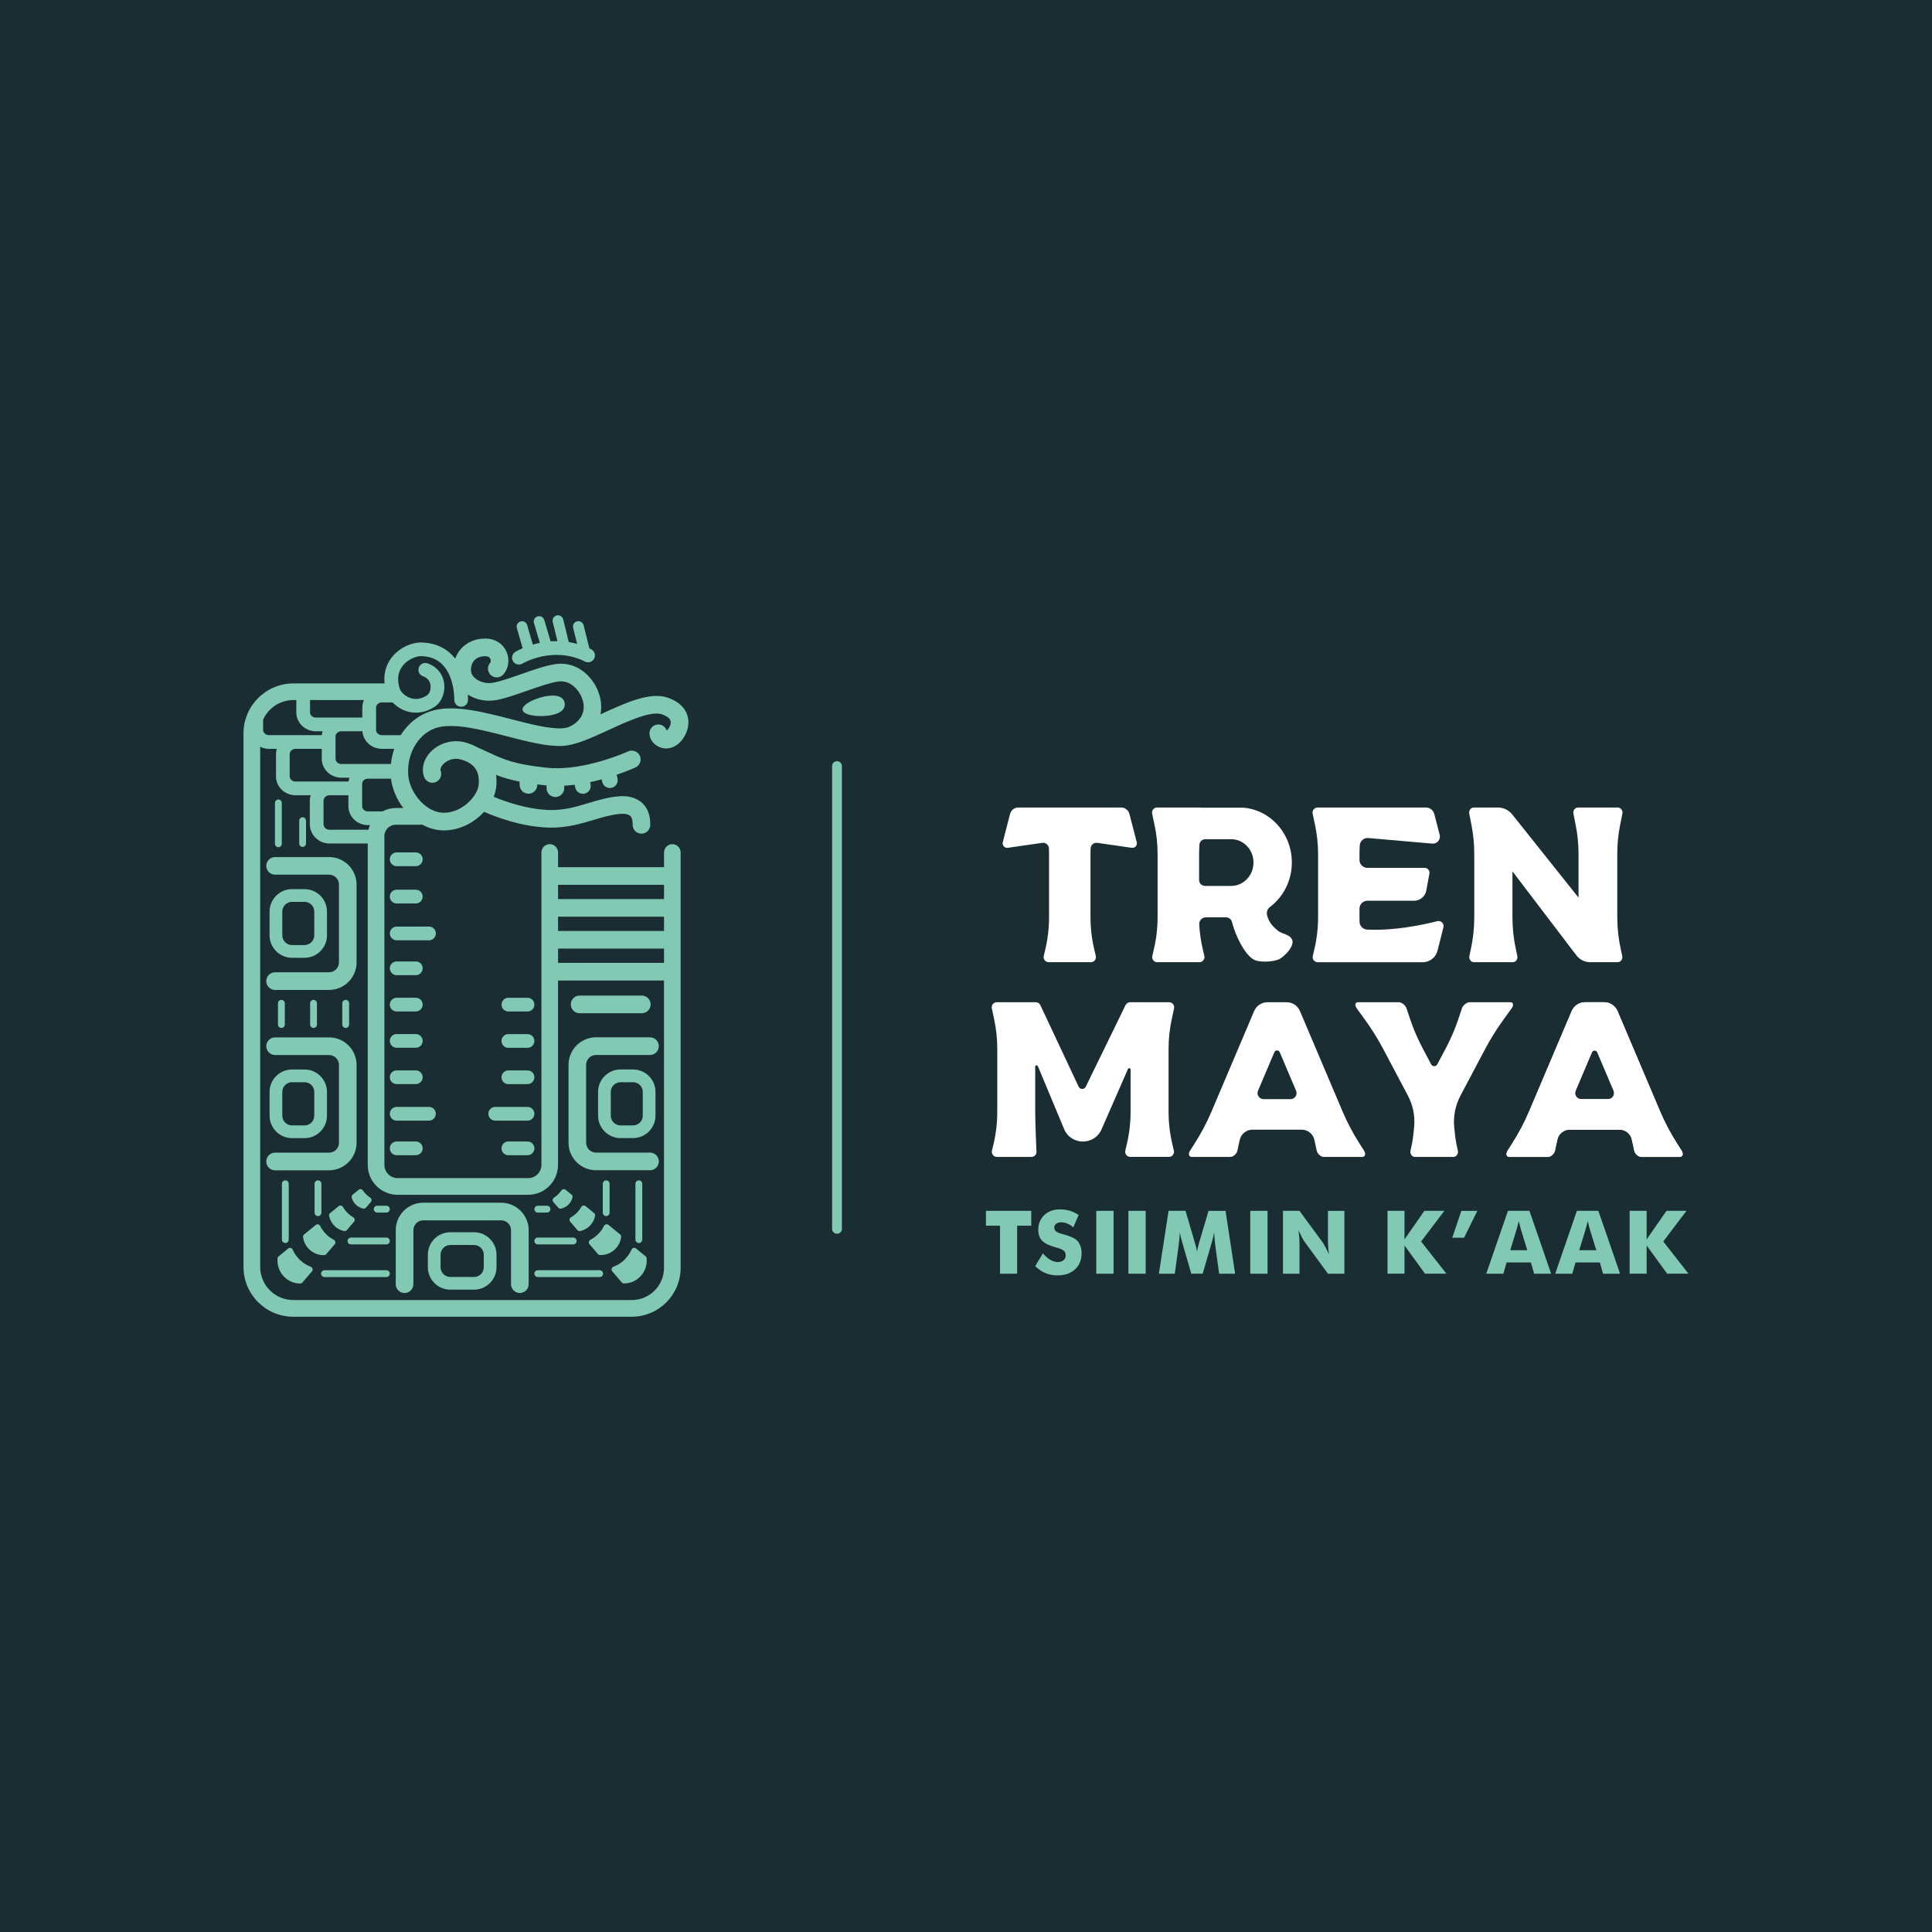 <?xml version="1.0" encoding="UTF-8"?>
<svg id="Capa_2" data-name="Capa 2" xmlns="http://www.w3.org/2000/svg" viewBox="0 0 256 256">
  <g id="capa">
    <g id="logo">
      <rect width="256" height="256" fill="#1a2d33"/>
      <g>
        <path d="M110.909,163.48c-.358,0-.65-.291-.65-.65v-61.318c0-.358.291-.65.65-.65s.65.291.65.65v61.318c0,.358-.291.65-.65.65Z" fill="#81c9b2"/>
        <g>
          <g>
            <path d="M171.223,124.541c-.288-.76-1.406-.784-1.863-1.193-.37-.335-1.248-.953-1.481-2.162-.071-.378.083-.768.39-1,.957-.717,1.733-1.682,2.241-2.804.429-.941.666-1.997.666-3.107,0-1.103-.236-2.15-.658-3.084-1.036-2.304-3.194-3.95-5.738-4.167h-5.656c-.055-.016-.114-.024-.177-.024h-5.628c-.425,0-.744.394-.654.811l.311,1.465c.276,1.28.41,2.584.41,3.895v8.353c0,1.438-.165,2.871-.496,4.269l-.205.878c-.098.421.221.827.654.827h5.589c.433,0,.752-.406.654-.827l-.205-.878c-.256-1.087-.414-2.194-.473-3.308-.028-.508.374-.933.878-.933h2.666c.374,0,.705.252.796.618.465,1.843,1.638,4.202,2.804,4.935.764.48,2.769.378,3.541-.055.654-.37,1.95-1.674,1.634-2.509ZM159.667,117.388c-.429,0-.78-.351-.78-.78v-3.434c0-.417.016-.835.043-1.252.028-.41.37-.725.78-.725h3.43c1.631,0,2.954,1.386,2.954,3.096s-1.323,3.096-2.954,3.096h-3.474Z" fill="#fff"/>
            <path d="M200.135,132.8h-5.396c-.39,0-.886.394-1.028.811l-.488,1.465c-.161.477-.339.957-.536,1.441-.331.811-.717,1.634-1.15,2.454l-1.091,2.064c-.173.323-.638.323-.807,0l-1.091-2.064c-.433-.819-.819-1.642-1.15-2.454-.197-.484-.374-.965-.536-1.441l-.492-1.465c-.142-.417-.638-.811-1.028-.811h-5.396c-.39,0-.473.394-.169.811l1.059,1.465c.926,1.28,1.741,2.584,2.434,3.895l3.285,6.207c.666,1.256.957,2.674.831,4.092-.075.843-.173,1.737-.299,2.324l-.189.878c-.091.421.201.827.595.827h5.085c.394,0,.685-.406.595-.827l-.189-.878c-.126-.587-.224-1.481-.299-2.324-.122-1.414.169-2.836.835-4.092l3.285-6.207c.693-1.308,1.508-2.615,2.434-3.895l1.059-1.465c.307-.417.228-.811-.161-.811Z" fill="#fff"/>
            <path d="M222.824,152.472l-.563-.878c-.894-1.398-1.654-2.832-2.265-4.269l-5.664-13.347c-.303-.713-1-1.178-1.776-1.178h-2.525c-.776,0-1.473.465-1.776,1.178l-5.664,13.347c-.61,1.438-1.371,2.871-2.265,4.269l-.563.878c-.268.421-.15.827.244.827h5.088c.394,0,.859-.406.945-.827l.185-.878c.134-.63.295-1.264.496-1.906h9.145c.197.642.362,1.276.496,1.906l.185.878c.087.421.551.827.945.827h5.088c.39-.004.508-.406.24-.827ZM208.772,144.528l2.17-5.108c.134-.311.575-.311.705,0l2.17,5.108c.224.528-.165,1.115-.74,1.115h-3.564c-.575,0-.965-.587-.74-1.115Z" fill="#fff"/>
            <path d="M180.746,152.472l-.563-.878c-.894-1.398-1.654-2.832-2.265-4.269l-5.664-13.347c-.303-.713-1-1.178-1.776-1.178h-2.525c-.776,0-1.473.465-1.776,1.178l-5.664,13.347c-.61,1.438-1.371,2.871-2.265,4.269l-.563.878c-.268.421-.15.827.244.827h5.088c.394,0,.859-.406.945-.827l.185-.878c.039-.197.087-.394.134-.591.185-.772.878-1.315,1.67-1.315h6.53c.796,0,1.485.544,1.67,1.315.047.197.091.394.134.591l.185.878c.087.421.551.827.945.827h5.088c.39-.004.508-.406.24-.827ZM166.693,144.528l2.17-5.108c.134-.311.575-.311.705,0l2.17,5.108c.224.528-.165,1.115-.74,1.115h-3.564c-.575,0-.965-.587-.74-1.115Z" fill="#fff"/>
            <path d="M222.824,152.472l-.563-.878c-.894-1.398-1.654-2.832-2.265-4.269l-5.664-13.347c-.303-.713-1-1.178-1.776-1.178h-2.525c-.776,0-1.473.465-1.776,1.178l-5.664,13.347c-.61,1.438-1.371,2.871-2.265,4.269l-.563.878c-.268.421-.15.827.244.827h5.088c.394,0,.859-.406.945-.827l.185-.878c.039-.197.087-.394.134-.591.185-.772.874-1.315,1.67-1.315h6.53c.796,0,1.485.544,1.67,1.315.047.197.091.394.134.591l.185.878c.087.421.551.827.945.827h5.088c.39-.004.508-.406.24-.827ZM208.772,144.528l2.17-5.108c.134-.311.575-.311.705,0l2.17,5.108c.224.528-.165,1.115-.74,1.115h-3.564c-.575,0-.965-.587-.74-1.115Z" fill="#fff"/>
            <path d="M154.843,138.967v8.353c0,1.438.165,2.871.496,4.269l.205.878c.098.421-.221.827-.654.827h-5.128c-.433,0-.752-.406-.654-.827l.205-.878c.331-1.398.496-2.832.496-4.269v-5.604c0-.197-.268-.252-.347-.071l-3.501,7.999c-.953,2.174-4.049,2.15-4.962-.043l-3.478-8.33c-.075-.185-.351-.13-.351.071v5.975c0,1.438.161,5.152.161,5.152.098.421-.221.827-.654.827h-4.584c-.433,0-.752-.406-.654-.827l.209-.878c.327-1.398.496-2.832.496-4.269v-8.353c0-1.308-.138-2.615-.41-3.895l-.311-1.465c-.091-.417.228-.811.658-.811h5.163c.272,0,.5.158.607.382l.016.035,5.057,10.772c.189.398.752.402.945.008l5.281-10.831c.11-.213.335-.366.599-.366h5.163c.425,0,.744.394.658.811l-.311,1.465c-.28,1.28-.417,2.588-.417,3.895Z" fill="#fff"/>
            <path d="M214.298,113.17v8.353c0,1.438.158,2.871.465,4.269l.193.878c.091.421-.205.827-.61.827h-3.623c-.729,0-1.41-.339-1.851-.918l-8.464-11.122v6.065c0,1.438.154,2.871.457,4.269l.189.878c.091.421-.201.827-.603.827h-5.144c-.398,0-.693-.406-.603-.827l.189-.878c.303-1.398.457-2.832.457-4.269v-8.353c0-1.308-.126-2.615-.378-3.895l-.288-1.465c-.083-.417.213-.811.607-.811h3.186c.74,0,1.441.339,1.902.918l8.787,11.024v-5.77c0-1.308-.13-2.615-.386-3.895l-.291-1.465c-.083-.417.213-.811.614-.811h5.258c.402,0,.697.394.614.811l-.291,1.465c-.26,1.28-.386,2.584-.386,3.895Z" fill="#fff"/>
            <path d="M149.963,112.339l-4.569-.658c-.453-.067-.863.28-.882.736-.012.252-.016.5-.016.752v8.353c0,1.438.165,2.871.496,4.269l.209.878c.098.421-.221.827-.654.827h-5.589c-.433,0-.752-.406-.654-.827l.205-.878c.331-1.398.496-2.832.496-4.269v-8.353c0-.252-.004-.5-.016-.752-.02-.457-.425-.803-.882-.736l-4.569.658c-.425.059-.776-.331-.666-.748l.969-3.742c.13-.5.583-.851,1.099-.851h13.615c.52,0,.969.351,1.099.851l.969,3.742c.114.417-.236.807-.662.748Z" fill="#fff"/>
            <path d="M191.262,122.879l-.788,3.1c-.228.894-1.032,1.52-1.953,1.52h-13.915c-.433,0-.752-.406-.654-.827l.205-.878c.331-1.398.496-2.832.496-4.269v-8.353c0-1.308-.138-2.615-.41-3.895l-.311-1.465c-.091-.417.228-.811.654-.811h14.364c.52,0,.969.351,1.099.851l.717,2.769c.161.622-.343,1.217-.985,1.162l-8.468-.74c-.583-.051-1.099.386-1.138.973-.024.386-.035.772-.035,1.158v.772c0,.579.469,1.048,1.048,1.048h7.582c.402,0,.705.366.634.76l-.41,2.241c-.142.788-.827,1.359-1.627,1.359h-6.179c-.579,0-1.048.469-1.048,1.048v1.13c0,.209.004.421.012.63.02.544.449.985.992,1.012,3.619.185,7.452-.642,9.291-1.111.5-.13.953.319.827.819Z" fill="#fff"/>
          </g>
          <g>
            <path d="M132.511,168.773v-6.361h-1.867v-1.969h6.002v1.969h-1.867v6.361h-2.269Z" fill="#81c9b2"/>
            <path d="M138.191,166.084c.339.382.67.67,1,.859.327.189.654.284.981.284.303,0,.551-.083.748-.244s.291-.37.291-.618c0-.276-.083-.488-.252-.642-.169-.15-.551-.303-1.146-.465-.815-.221-1.39-.508-1.729-.859-.339-.354-.508-.835-.508-1.449,0-.796.268-1.445.8-1.95s1.225-.752,2.076-.752c.461,0,.894.063,1.308.185.41.122.8.311,1.17.559l-.713,1.634c-.26-.221-.524-.386-.796-.496s-.54-.169-.803-.169c-.272,0-.496.067-.666.197s-.256.299-.256.504c0,.209.075.374.224.5s.437.244.866.358l.102.028c.926.252,1.536.524,1.827.823.197.205.347.449.449.736.102.288.154.603.154.953,0,.882-.291,1.595-.87,2.131-.579.536-1.355.803-2.32.803-.579,0-1.107-.098-1.583-.295s-.933-.508-1.375-.926l1.02-1.69Z" fill="#81c9b2"/>
            <path d="M145.26,168.773v-8.33h2.292v8.33h-2.292Z" fill="#81c9b2"/>
            <path d="M149.518,168.773v-8.33h2.292v8.33h-2.292Z" fill="#81c9b2"/>
            <path d="M163.661,168.773h-2.123l-.488-3.6c-.035-.256-.067-.536-.095-.847-.028-.311-.055-.65-.075-1.02-.055.354-.158.792-.311,1.319-.035.11-.059.193-.075.244l-1.13,3.903h-1.512l-1.13-3.903c-.016-.051-.039-.134-.067-.244-.158-.528-.264-.965-.311-1.315-.024.315-.051.626-.079.937-.032.311-.067.618-.106.926l-.488,3.6h-2.111l1.284-8.33h2.249l1.256,4.297c.008.032.024.079.047.15.118.382.193.713.221.985.016-.15.043-.311.087-.492.043-.181.098-.398.169-.65l1.268-4.285h2.253l1.268,8.326Z" fill="#81c9b2"/>
            <path d="M165.665,168.773v-8.33h2.292v8.33h-2.292Z" fill="#81c9b2"/>
            <path d="M169.998,168.773v-8.33h2.19l3.147,4.285c.059.087.161.264.299.528.138.264.291.579.457.941-.047-.347-.079-.654-.098-.922s-.032-.508-.032-.717v-4.112h2.178v8.33h-2.178l-3.147-4.301c-.063-.087-.165-.264-.303-.528-.138-.264-.288-.575-.453-.929.047.351.079.658.098.926s.032.508.032.717v4.112h-2.19Z" fill="#81c9b2"/>
            <path d="M183.853,168.773v-8.33h2.249v3.785l2.635-3.785h2.647l-3.076,4.061,3.344,4.265h-2.832l-2.714-3.738v3.738h-2.253v.004Z" fill="#81c9b2"/>
            <path d="M193.64,160.444h2.115l-1.757,3.56h-1.571l1.213-3.56Z" fill="#81c9b2"/>
            <path d="M196.937,168.773l2.875-8.33h2.844l2.879,8.33h-2.257l-.421-1.489h-3.226l-.433,1.489h-2.261ZM200.115,165.662h2.261l-.847-2.749c-.028-.083-.063-.217-.106-.406-.047-.185-.102-.425-.177-.717-.051.205-.098.402-.146.587s-.095.362-.146.536l-.839,2.749Z" fill="#81c9b2"/>
            <path d="M206.074,168.773l2.871-8.33h2.844l2.879,8.33h-2.257l-.421-1.489h-3.226l-.433,1.489h-2.257ZM209.256,165.662h2.261l-.847-2.749c-.028-.083-.063-.217-.106-.406-.047-.185-.102-.425-.177-.717-.051.205-.098.402-.146.587s-.095.362-.146.536l-.839,2.749Z" fill="#81c9b2"/>
            <path d="M215.936,168.773v-8.33h2.249v3.785l2.635-3.785h2.647l-3.076,4.061,3.344,4.265h-2.832l-2.714-3.738v3.738h-2.253v.004Z" fill="#81c9b2"/>
          </g>
        </g>
        <g>
          <path d="M68.748,88.059c.161,0,.323-.043.469-.13.039-.024,4.041-2.395,8.302-.268.449.224.996.043,1.221-.406s.043-.996-.406-1.221c-.079-.039-.158-.075-.232-.114l-.772-3.072c-.095-.382-.484-.614-.866-.52s-.614.484-.52.866l.532,2.123c-.378-.106-.748-.185-1.111-.24l-.736-3.005c-.095-.382-.48-.618-.863-.524-.382.095-.618.48-.524.863l.622,2.54c-.311-.004-.614.008-.906.028l-.835-2.824c-.11-.378-.508-.595-.886-.48-.378.11-.595.508-.48.886l.776,2.619c-.331.067-.642.146-.933.232l-.744-2.58c-.11-.378-.504-.599-.882-.488s-.599.504-.488.882l.768,2.666c-.571.244-.918.449-.969.48-.429.26-.567.819-.307,1.248.165.28.465.437.772.437Z" fill="#81c9b2"/>
          <path d="M71.142,94.864c.563.039,1.174.02,1.729-.071,1.544-.248,2.068-.922,1.953-1.631s-.827-1.182-2.367-.929c-.433.071-.89.189-1.315.343-1.083.39-1.985.985-1.902,1.493.075.453.906.725,1.902.796Z" fill="#81c9b2"/>
          <path d="M89.09,111.855c-.61,0-1.103.492-1.103,1.103v1.95h-14.041v-1.95c0-.61-.492-1.103-1.103-1.103s-1.103.492-1.103,1.103v41.397c0,.965-.788,1.753-1.753,1.753h-17.298c-.965,0-1.753-.788-1.753-1.753v-43.567c0-.831.677-1.508,1.508-1.508h3.269c.071,0,.142-.008.213-.02.882.484,1.863.772,2.895.772h.059c2.099-.024,3.994-1.063,5.262-2.462,1.564.685,4.986,1.993,8.598,2.091,2.304.063,4.222-.512,5.908-1.016,1.201-.358,2.339-.701,3.525-.803.61-.051,1.099.047,1.343.276.276.26.323.772.315,1.154-.012.646.5,1.178,1.142,1.193h.024c.634,0,1.154-.508,1.166-1.142.028-1.248-.327-2.229-1.056-2.907-.748-.701-1.835-1.012-3.139-.898-1.426.122-2.733.516-3.998.894-1.666.5-3.245.973-5.175.918-2.954-.079-5.86-1.119-7.381-1.753.177-.437.291-.882.339-1.315.055-.555.047-1.083-.02-1.579.874.339,1.839.63,3.119.886l.004.445c.008.642.528,1.158,1.17,1.158h.012c.646-.008,1.162-.536,1.158-1.182v-.051c.323.039.666.079,1.024.118.071.008.142.012.209.02l-.008.343c-.012.646.5,1.178,1.146,1.189h.024c.634,0,1.158-.508,1.166-1.146l.008-.354c.465-.028.929-.071,1.386-.126l.063.343c.091.504.528.855,1.02.855.059,0,.122-.004.185-.016.563-.102.941-.642.839-1.205l-.059-.323c.528-.11,1.036-.236,1.52-.366l.079.339c.11.48.54.807,1.012.807.075,0,.154-.008.232-.028.559-.126.91-.685.78-1.245l-.11-.484c1.445-.492,2.399-.929,2.497-.973.587-.272.839-.965.567-1.552-.272-.587-.965-.839-1.552-.571-.051.024-4.856,2.217-9.409,2.233-.059-.012-.118-.016-.181-.02-.067,0-.134.004-.197.016-.331-.008-.658-.028-.981-.063-4.352-.457-5.75-1.111-7.869-2.099-.425-.197-.866-.406-1.367-.626-.008-.004-.02-.008-.028-.012-.465-.256-.985-.465-1.56-.622-1.658-.445-3.482.075-4.64,1.331-.882.953-1.182,2.166-.8,3.241.217.607.886.926,1.493.709.607-.217.926-.882.709-1.493-.126-.358.209-.76.311-.874.473-.512,1.375-.914,2.316-.662,1.824.492,2.584,1.568,2.399,3.395-.043.441-.256.945-.599,1.441-.008.012-.012.02-.02.032-.796,1.13-2.269,2.186-3.958,2.202h-.035c-2.426,0-4.561-2.729-4.718-5.01-.209-3.009,1.524-5.727,4.029-6.321,2.284-.54,5.719.343,9.043,1.201,2.745.709,5.341,1.375,7.396,1.276.374-.02.776-.083,1.189-.181.035-.008.075-.016.11-.028,1.438-.358,3.092-1.119,4.821-1.914,2.489-1.146,5.589-2.572,7.034-2.064.469.165,1.052.453,1.15.894.095.414-.193.937-.417,1.162-.043.043-.079.071-.106.091-.154-.465-.591-.803-1.111-.803-.646,0-1.17.524-1.17,1.17,0,.768.54,1.508,1.339,1.839.91.378,1.918.134,2.702-.646.729-.729,1.335-2.044,1.044-3.332-.185-.819-.8-1.93-2.655-2.58-2.339-.819-5.616.689-8.787,2.146-.043.02-.091.039-.134.063.224-1.122.055-2.332-.5-3.489-.831-1.729-2.784-3.596-5.557-3.159-1.248.197-2.875.764-4.45,1.315-1.351.473-2.745.961-3.706,1.138-.8.15-1.646-.032-2.257-.484-.39-.288-.634-.646-.673-.985-.067-.571.083-1.111.41-1.477.331-.37.843-.567,1.481-.567.327,0,.547.118.658.354.087.189.071.406-.032.528-.421.488-.366,1.225.122,1.646.488.421,1.225.366,1.646-.122.705-.815.855-2.005.386-3.029-.492-1.075-1.532-1.717-2.781-1.717-1.304,0-2.45.48-3.226,1.351-.339.378-.595.823-.768,1.308-.985-1.245-2.45-2.099-4.525-2.139-1.15-.024-2.879.622-3.962,2.083-.528.717-1.044,1.827-.878,3.344h-12.075c-3.647,0-6.617,2.966-6.617,6.617v70.707c0,3.635,2.958,6.593,6.593,6.593h44.855c3.572,0,6.475-2.907,6.475-6.475v-55.04c.004-.61-.492-1.103-1.099-1.103ZM87.987,117.243v1.89h-14.041v-1.89h14.041ZM87.987,123.359h-14.041v-1.89h14.041v1.89ZM87.987,127.585h-14.041v-1.89h14.041v1.89ZM48.823,109.945h-5.179c-.429,0-.776-.335-.776-.744v-3.08c0-.41.347-.744.776-.744h2.521v1.453c0,1.378,1.162,2.501,2.595,2.501h.264c-.087.197-.154.402-.201.614ZM38.386,99.909c0-.378.347-.685.776-.685h3.474v1.323c0,1.378,1.162,2.501,2.595,2.501h1.075c-.059.161-.098.331-.122.508h-7.022c-.429,0-.776-.307-.776-.685v-2.962ZM48.02,96.901c.095,1.296,1.217,2.324,2.584,2.324h1.634c-.221.646-.366,1.323-.437,2.009h-6.565c-.429,0-.776-.307-.776-.685v-2.966c0-.378.347-.685.776-.685h2.784v.004ZM52.443,107.07c-.638,0-1.237.161-1.76.445h-1.922c-.429,0-.776-.307-.776-.685v-2.966c0-.378.347-.685.776-.685h3.044c.165,1.343.752,2.721,1.634,3.887h-.996v.004ZM53.309,88.291c.701-.949,1.867-1.359,2.465-1.347,1.65.032,2.82.721,3.576,2.111.764,1.402.847,3.048.847,3.686,0,.5.406.91.91.91s.91-.406.91-.91c0-.232-.008-.469-.024-.705,1.099.705,2.465.965,3.801.721,1.138-.209,2.556-.705,4.053-1.229,1.477-.516,3.001-1.048,4.041-1.213,1.938-.303,2.911,1.501,3.088,1.867.421.878.484,1.737.173,2.481-.315.764-1.024,1.39-1.938,1.725-.276.063-.532.106-.756.118-1.701.083-4.131-.544-6.699-1.205-3.596-.926-7.318-1.887-10.161-1.209-1.824.433-3.411,1.599-4.478,3.293-.008.008-.012.02-.016.028h-2.493c-.429,0-.776-.307-.776-.685v-2.966c0-.378.347-.685.776-.685h1.418c.461.488,1.067.89,1.721,1.119.445.158.902.232,1.363.232.843,0,1.694-.26,2.481-.776.902-.587,1.41-1.808,1.268-3.033-.15-1.28-.949-2.272-2.198-2.721-.473-.169-.992.075-1.162.547s.075.992.547,1.162c.744.268.957.811,1.004,1.221.067.583-.177,1.119-.457,1.3-.752.492-1.508.61-2.249.351-.496-.173-.902-.496-1.146-.815-.02-.028-.039-.055-.059-.079-.079-.11-.134-.221-.165-.319-.378-1.158-.268-2.158.335-2.974ZM48.008,93.758v1.323h-6.152c-.429,0-.776-.307-.776-.685v-1.638h7.144c-.138.311-.217.646-.217,1ZM38.882,92.761h.382v1.638c0,1.378,1.162,2.501,2.595,2.501h.882c-.047.161-.079.331-.091.508h-7.01c-.429,0-.776-.307-.776-.685v-1.363c.689-1.528,2.229-2.599,4.017-2.599ZM87.987,167.994c0,2.355-1.914,4.269-4.269,4.269h-44.855c-2.418,0-4.387-1.969-4.387-4.387v-68.923c.351.173.748.272,1.166.272h1.028c-.063.217-.102.445-.102.685v2.966c0,1.378,1.162,2.501,2.595,2.501h2.001c-.071.236-.114.484-.114.744v3.08c0,1.414,1.162,2.564,2.595,2.564h5.081v42.594c0,2.182,1.776,3.958,3.958,3.958h17.298c2.182,0,3.958-1.776,3.958-3.958v-24.434h14.041v38.069h.008Z" fill="#81c9b2"/>
          <path d="M66.4,159.365h-10.319c-2.009,0-3.643,1.634-3.643,3.643v7.152c0,.646.524,1.17,1.17,1.17s1.17-.524,1.17-1.17v-7.152c0-.721.587-1.308,1.308-1.308h10.319c.721,0,1.308.587,1.308,1.308v7.152c0,.646.524,1.17,1.17,1.17s1.17-.524,1.17-1.17v-7.152c-.008-2.009-1.642-3.643-3.651-3.643Z" fill="#81c9b2"/>
          <path d="M62.813,163.279h-3.143c-1.642,0-2.977,1.335-2.977,2.977v1.654c0,1.642,1.335,2.977,2.977,2.977h3.143c1.642,0,2.977-1.335,2.977-2.977v-1.654c0-1.638-1.335-2.977-2.977-2.977ZM64.104,167.915c0,.713-.579,1.292-1.292,1.292h-3.143c-.713,0-1.292-.579-1.292-1.292v-1.654c0-.713.579-1.292,1.292-1.292h3.143c.713,0,1.292.579,1.292,1.292v1.654Z" fill="#81c9b2"/>
          <path d="M78.976,155.064h7.152c.646,0,1.17-.524,1.17-1.17s-.524-1.17-1.17-1.17h-7.152c-.721,0-1.308-.587-1.308-1.308v-10.319c0-.721.587-1.308,1.308-1.308h7.152c.646,0,1.17-.524,1.17-1.17s-.524-1.17-1.17-1.17h-7.152c-2.009,0-3.643,1.634-3.643,3.643v10.319c-.004,2.016,1.631,3.651,3.643,3.651Z" fill="#81c9b2"/>
          <path d="M83.879,141.708h-1.654c-1.642,0-2.977,1.335-2.977,2.977v3.143c0,1.642,1.335,2.977,2.977,2.977h1.654c1.642,0,2.977-1.335,2.977-2.977v-3.143c.004-1.638-1.335-2.977-2.977-2.977ZM85.171,147.833c0,.713-.579,1.292-1.292,1.292h-1.654c-.713,0-1.292-.579-1.292-1.292v-3.143c0-.713.579-1.292,1.292-1.292h1.654c.713,0,1.292.579,1.292,1.292v3.143Z" fill="#81c9b2"/>
          <path d="M47.248,151.421v-10.319c0-2.009-1.634-3.643-3.643-3.643h-7.152c-.646,0-1.17.524-1.17,1.17s.524,1.17,1.17,1.17h7.152c.721,0,1.308.587,1.308,1.308v10.319c0,.721-.587,1.308-1.308,1.308h-7.152c-.646,0-1.17.524-1.17,1.17s.524,1.17,1.17,1.17h7.152c2.009-.008,3.643-1.642,3.643-3.651Z" fill="#81c9b2"/>
          <path d="M38.697,150.81h1.654c1.642,0,2.977-1.335,2.977-2.977v-3.143c0-1.642-1.335-2.977-2.977-2.977h-1.654c-1.642,0-2.977,1.335-2.977,2.977v3.143c0,1.642,1.335,2.977,2.977,2.977ZM37.406,144.69c0-.713.579-1.292,1.292-1.292h1.654c.713,0,1.292.579,1.292,1.292v3.143c0,.713-.579,1.292-1.292,1.292h-1.654c-.713,0-1.292-.579-1.292-1.292v-3.143Z" fill="#81c9b2"/>
          <path d="M36.452,115.896h7.152c.721,0,1.308.587,1.308,1.308v10.319c0,.721-.587,1.308-1.308,1.308h-7.152c-.646,0-1.17.524-1.17,1.17s.524,1.17,1.17,1.17h7.152c2.009,0,3.643-1.634,3.643-3.643v-10.319c0-2.009-1.634-3.643-3.643-3.643h-7.152c-.646,0-1.17.524-1.17,1.17s.528,1.162,1.17,1.162Z" fill="#81c9b2"/>
          <path d="M38.697,126.912h1.654c1.642,0,2.977-1.335,2.977-2.977v-3.143c0-1.642-1.335-2.977-2.977-2.977h-1.654c-1.642,0-2.977,1.335-2.977,2.977v3.143c0,1.638,1.335,2.977,2.977,2.977ZM37.406,120.791c0-.713.579-1.292,1.292-1.292h1.654c.713,0,1.292.579,1.292,1.292v3.143c0,.713-.579,1.292-1.292,1.292h-1.654c-.713,0-1.292-.579-1.292-1.292v-3.143Z" fill="#81c9b2"/>
          <path d="M76.802,134.257h8.239c.646,0,1.17-.524,1.17-1.17s-.524-1.17-1.17-1.17h-8.239c-.646,0-1.17.524-1.17,1.17s.524,1.17,1.17,1.17Z" fill="#81c9b2"/>
          <path d="M36.834,132.941v2.812c0,.252.205.453.453.453s.453-.205.453-.453v-2.812c0-.252-.205-.453-.453-.453s-.453.205-.453.453Z" fill="#81c9b2"/>
          <path d="M37.354,156.856v7.4c0,.252.205.453.453.453s.453-.205.453-.453v-7.4c0-.252-.205-.453-.453-.453s-.453.201-.453.453Z" fill="#81c9b2"/>
          <path d="M41.683,156.856v3.828c0,.252.205.453.453.453s.453-.205.453-.453v-3.828c0-.252-.205-.453-.453-.453s-.453.201-.453.453Z" fill="#81c9b2"/>
          <path d="M51.198,168.313h-8.2c-.252,0-.453.205-.453.453s.205.453.453.453h8.2c.252,0,.453-.205.453-.453s-.201-.453-.453-.453Z" fill="#81c9b2"/>
          <path d="M51.198,163.984h-4.691c-.252,0-.453.205-.453.453s.205.453.453.453h4.691c.252,0,.453-.205.453-.453s-.201-.453-.453-.453Z" fill="#81c9b2"/>
          <path d="M51.198,159.766h-1.221c-.252,0-.453.205-.453.453s.205.453.453.453h1.221c.252,0,.453-.205.453-.453s-.201-.453-.453-.453Z" fill="#81c9b2"/>
          <path d="M79.46,168.313h-8.2c-.252,0-.453.205-.453.453s.205.453.453.453h8.2c.252,0,.453-.205.453-.453s-.205-.453-.453-.453Z" fill="#81c9b2"/>
          <path d="M71.261,164.89h4.691c.252,0,.453-.205.453-.453s-.205-.453-.453-.453h-4.691c-.252,0-.453.205-.453.453s.201.453.453.453Z" fill="#81c9b2"/>
          <path d="M71.261,160.672h1.221c.252,0,.453-.205.453-.453s-.205-.453-.453-.453h-1.221c-.252,0-.453.205-.453.453s.201.453.453.453Z" fill="#81c9b2"/>
          <path d="M36.886,112.261c.252,0,.453-.205.453-.453v-5.415c0-.252-.205-.453-.453-.453s-.453.205-.453.453v5.415c0,.248.205.453.453.453Z" fill="#81c9b2"/>
          <path d="M40.099,112.221c.252,0,.453-.205.453-.453v-3.029c0-.252-.205-.453-.453-.453s-.453.205-.453.453v3.029c0,.248.201.453.453.453Z" fill="#81c9b2"/>
          <path d="M41.092,132.941v2.812c0,.252.205.453.453.453s.453-.205.453-.453v-2.812c0-.252-.205-.453-.453-.453s-.453.205-.453.453Z" fill="#81c9b2"/>
          <path d="M45.806,132.488c-.252,0-.453.205-.453.453v2.812c0,.252.205.453.453.453s.453-.205.453-.453v-2.812c.004-.248-.201-.453-.453-.453Z" fill="#81c9b2"/>
          <path d="M84.651,164.709c.252,0,.453-.205.453-.453v-7.4c0-.252-.205-.453-.453-.453-.252,0-.453.205-.453.453v7.4c0,.248.205.453.453.453Z" fill="#81c9b2"/>
          <path d="M80.776,160.684v-3.828c0-.252-.205-.453-.453-.453-.252,0-.453.205-.453.453v3.828c0,.252.205.453.453.453.248,0,.453-.201.453-.453Z" fill="#81c9b2"/>
          <path d="M57.748,147.581c0-.5-.406-.91-.91-.91h-4.277c-.5,0-.91.406-.91.91s.406.91.91.91h4.277c.504,0,.91-.41.91-.91Z" fill="#81c9b2"/>
          <path d="M52.561,143.65h2.536c.5,0,.91-.406.91-.91s-.406-.91-.91-.91h-2.536c-.5,0-.91.406-.91.91s.41.91.91.91Z" fill="#81c9b2"/>
          <path d="M52.561,151.251c-.5,0-.91.406-.91.91s.406.91.91.91h2.536c.5,0,.91-.406.91-.91s-.406-.91-.91-.91h-2.536Z" fill="#81c9b2"/>
          <path d="M52.561,129.216h2.536c.5,0,.91-.406.91-.91s-.406-.91-.91-.91h-2.536c-.5,0-.91.406-.91.91s.41.91.91.91Z" fill="#81c9b2"/>
          <path d="M52.561,134.028h2.536c.5,0,.91-.406.91-.91s-.406-.91-.91-.91h-2.536c-.5,0-.91.406-.91.91s.41.91.91.91Z" fill="#81c9b2"/>
          <path d="M52.561,119.712h2.536c.5,0,.91-.406.91-.91s-.406-.91-.91-.91h-2.536c-.5,0-.91.406-.91.91s.41.91.91.91Z" fill="#81c9b2"/>
          <path d="M52.561,114.769h2.536c.5,0,.91-.406.91-.91s-.406-.91-.91-.91h-2.536c-.5,0-.91.406-.91.91s.41.91.91.91Z" fill="#81c9b2"/>
          <path d="M52.561,138.837h2.536c.5,0,.91-.406.91-.91,0-.5-.406-.91-.91-.91h-2.536c-.5,0-.91.406-.91.91.004.504.41.91.91.91Z" fill="#81c9b2"/>
          <path d="M69.898,146.671h-4.277c-.5,0-.91.406-.91.91s.406.91.91.91h4.277c.5,0,.91-.406.91-.91s-.41-.91-.91-.91Z" fill="#81c9b2"/>
          <path d="M69.898,141.834h-2.536c-.5,0-.91.406-.91.91s.406.91.91.91h2.536c.5,0,.91-.406.91-.91s-.41-.91-.91-.91Z" fill="#81c9b2"/>
          <path d="M69.898,151.251h-2.536c-.5,0-.91.406-.91.91s.406.91.91.91h2.536c.5,0,.91-.406.91-.91s-.41-.91-.91-.91Z" fill="#81c9b2"/>
          <path d="M69.898,132.209h-2.536c-.5,0-.91.406-.91.91s.406.91.91.91h2.536c.5,0,.91-.406.91-.91s-.41-.91-.91-.91Z" fill="#81c9b2"/>
          <path d="M69.898,137.022h-2.536c-.5,0-.91.406-.91.91,0,.5.406.91.91.91h2.536c.5,0,.91-.406.91-.91s-.41-.91-.91-.91Z" fill="#81c9b2"/>
          <path d="M56.842,122.776h-4.277c-.5,0-.91.406-.91.91s.406.91.91.91h4.277c.5,0,.91-.406.91-.91s-.41-.91-.91-.91Z" fill="#81c9b2"/>
          <path d="M41.175,167.852c-.866-.331-1.595-.933-2.087-1.701-.118-.181-.221-.374-.307-.571-.102-.232-.398-.307-.595-.146l-.874.717-.323.264-.075.059c-.091.075-.142.181-.142.295v.288c0,.394.075.768.217,1.111.445,1.111,1.532,1.902,2.796,1.902.11,0,.217-.047.291-.134.252-.295.859-1.004,1.26-1.473.177-.205.087-.516-.161-.61Z" fill="#81c9b2"/>
          <path d="M42.943,166.308c.11,0,.221-.047.291-.134l.02-.024,1.095-1.276c.161-.189.102-.477-.118-.591-.78-.406-1.418-1.052-1.808-1.839-.11-.224-.398-.288-.591-.13l-1.54,1.26c-.102.083-.154.217-.138.347.13,1.036.843,1.894,1.8,2.233.284.102.591.158.91.158h.079v-.004Z" fill="#81c9b2"/>
          <path d="M45.527,160.069c-.028-.043-.055-.087-.079-.13-.118-.209-.394-.268-.583-.114l-1.122.922c-.11.091-.161.228-.134.366.189.985.949,1.768,1.918,1.997.02.004.039.012.059.016.138.028.28-.02.37-.126l.953-1.115c.158-.185.102-.469-.11-.587-.52-.303-.957-.725-1.272-1.229Z" fill="#81c9b2"/>
          <path d="M46.606,158.687c.189.733.78,1.304,1.528,1.461.134.028.272-.024.362-.13l.646-.752c.15-.177.11-.445-.083-.571-.386-.256-.721-.583-.981-.965-.039-.055-.087-.095-.142-.122-.11-.055-.244-.059-.354,0-.024.012-.043.024-.063.043l-.78.638c-.122.098-.169.252-.134.398Z" fill="#81c9b2"/>
          <path d="M85.152,166.147l-.874-.717c-.197-.161-.492-.087-.595.146-.087.197-.193.39-.307.571-.492.768-1.225,1.375-2.087,1.701-.252.095-.339.406-.161.61.402.469,1.008,1.182,1.26,1.473.075.087.177.134.291.134h0c1.658,0,3.013-1.355,3.013-3.013v-.288c0-.114-.051-.224-.142-.295l-.398-.323Z" fill="#81c9b2"/>
          <path d="M82.304,163.913c.016-.13-.035-.264-.138-.347l-1.54-1.26c-.193-.158-.48-.091-.591.13-.102.209-.221.402-.354.591-.378.524-.874.953-1.449,1.252-.221.114-.28.402-.118.591l1.095,1.276.02.024c.075.087.181.134.291.134h.075c.032,0,.059-.004.091-.004.288-.008.563-.063.819-.154.957-.339,1.67-1.193,1.8-2.233Z" fill="#81c9b2"/>
          <path d="M76.877,163.122c1-.209,1.784-1.004,1.977-2.013.028-.138-.028-.28-.134-.366l-1.122-.922c-.185-.154-.461-.095-.583.114-.319.563-.788,1.036-1.351,1.355-.213.122-.268.402-.11.587l.953,1.115c.091.106.232.158.37.13Z" fill="#81c9b2"/>
          <path d="M73.403,158.699c-.193.13-.236.394-.083.571l.646.752c.091.102.228.158.362.13.744-.158,1.339-.729,1.528-1.461.039-.146-.012-.303-.126-.398l-.78-.638c-.02-.016-.043-.032-.063-.043-.114-.059-.244-.055-.354,0-.055.028-.106.071-.142.122-.268.382-.603.709-.989.965Z" fill="#81c9b2"/>
        </g>
      </g>
    </g>
  </g>
</svg>